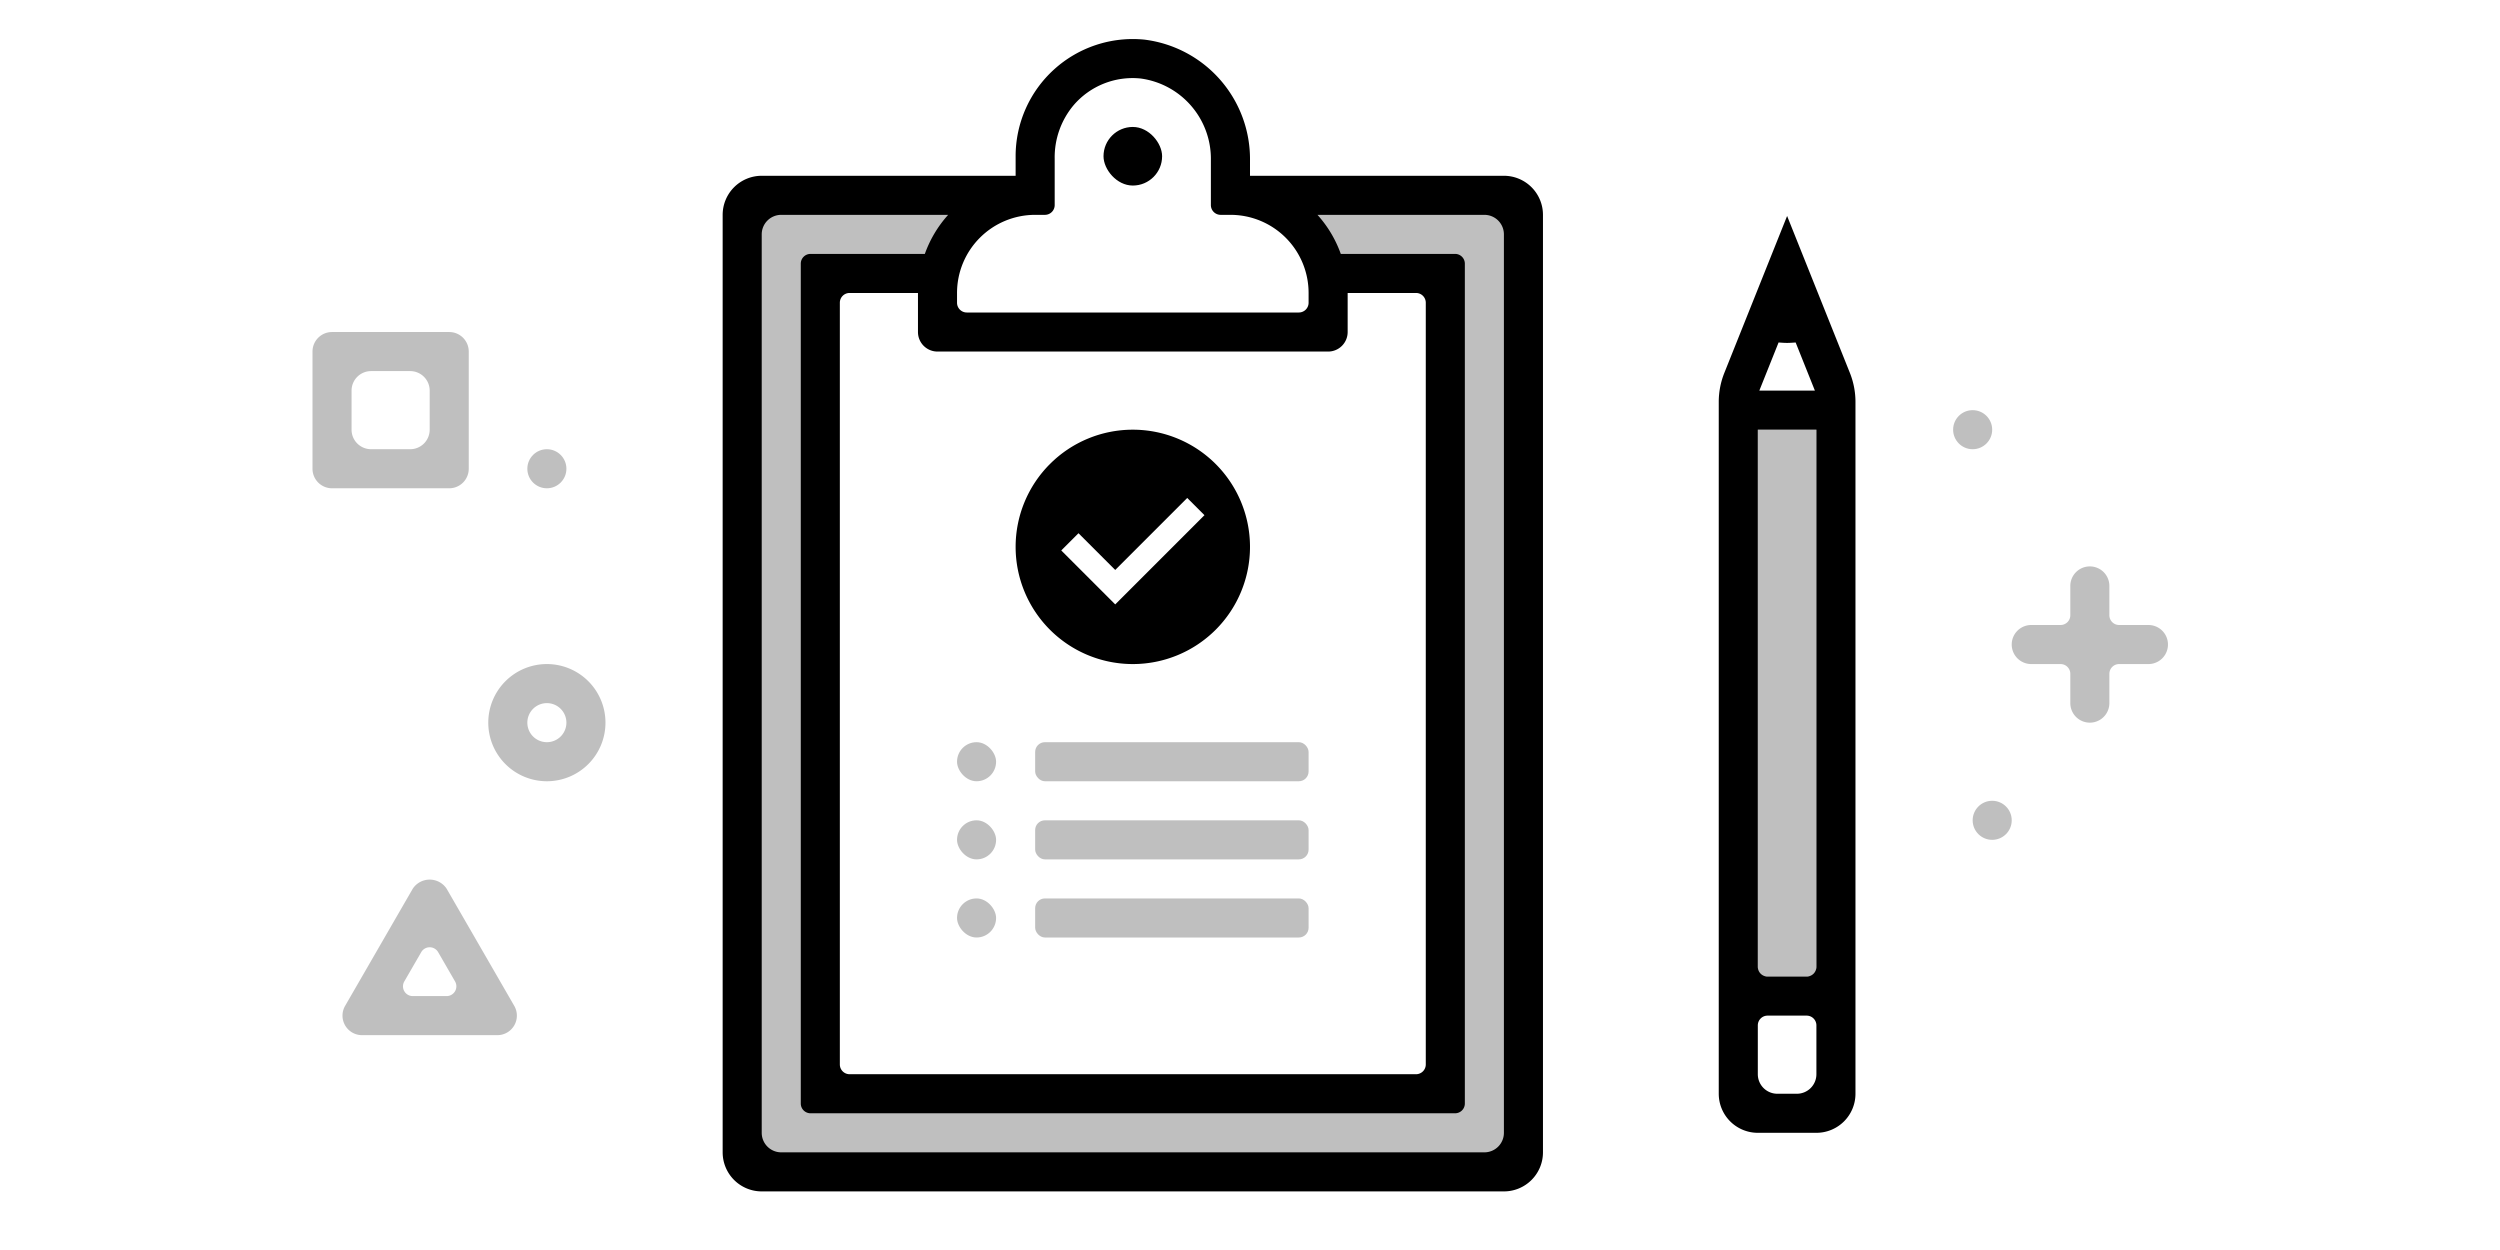 <svg xmlns="http://www.w3.org/2000/svg" viewBox="0 0 128 64">
  <title>checklist</title>
  <path d="M63,10a5,5,0,0,1,4.9,4H74V56H42V14h6.1A5,5,0,0,1,53,10H38V60H78V10H63Z" opacity="0.25"/>
  <path d="M77,9H64V8.215a6.163,6.163,0,0,0-5.414-6.187A6,6,0,0,0,52,8V9H39a2,2,0,0,0-2,2V59a2,2,0,0,0,2,2H77a2,2,0,0,0,2-2V11A2,2,0,0,0,77,9ZM54,10.5V8.127a4.147,4.147,0,0,1,.967-2.738,3.976,3.976,0,0,1,3.43-1.37,4.15,4.15,0,0,1,3.6,4.2V10.5a0.5,0.5,0,0,0,.5.5H63a4,4,0,0,1,4,4v0.5a0.5,0.5,0,0,1-.5.5h-17a0.5,0.5,0,0,1-.5-0.5V15a4,4,0,0,1,4-4h0.5A0.5,0.5,0,0,0,54,10.5ZM68,18a1,1,0,0,0,1-1V15h3.5a0.5,0.5,0,0,1,.5.5v39a0.5,0.5,0,0,1-.5.5h-29a0.5,0.5,0,0,1-.5-0.5v-39a0.5,0.5,0,0,1,.5-0.5H47v2a1,1,0,0,0,1,1H68Zm9,40a1,1,0,0,1-1,1H40a1,1,0,0,1-1-1V12a1,1,0,0,1,1-1h8.546a5.987,5.987,0,0,0-1.194,2H41.5a0.5,0.5,0,0,0-.5.5v43a0.5,0.5,0,0,0,.5.5h33a0.5,0.5,0,0,0,.5-0.5v-43a0.5,0.5,0,0,0-.5-0.5H68.648a5.987,5.987,0,0,0-1.194-2H76a1,1,0,0,1,1,1V58Z"/>
  <rect x="56.5" y="6.5" width="3" height="3" rx="1.5" ry="1.5"/>
  <path d="M58,22a6,6,0,1,0,6,6A6,6,0,0,0,58,22Zm-0.9,8.946-2.763-2.763,0.882-.882L57.1,29.182l3.687-3.687,0.882,0.882Z"/>
  <g opacity="0.25">
    <rect x="53" y="46" width="14" height="2" rx="0.5" ry="0.5"/>
    <rect x="53" y="42" width="14" height="2" rx="0.5" ry="0.5"/>
    <rect x="53" y="38" width="14" height="2" rx="0.5" ry="0.5"/>
    <rect x="49" y="46" width="2" height="2" rx="1" ry="1"/>
    <rect x="49" y="42" width="2" height="2" rx="1" ry="1"/>
    <rect x="49" y="38" width="2" height="2" rx="1" ry="1"/>
  </g>
  <g opacity="0.25">
    <circle cx="28" cy="24" r="1"/>
    <circle cx="101" cy="22" r="1"/>
    <circle cx="102" cy="42" r="1"/>
    <path d="M28,40a3,3,0,1,1,3-3A3,3,0,0,1,28,40Zm0-4a1,1,0,1,0,1,1A1,1,0,0,0,28,36Z"/>
    <path d="M25.464,53H18.536a1,1,0,0,1-.866-1.5l3.464-6a1.04,1.04,0,0,1,1.732,0l3.464,6A1,1,0,0,1,25.464,53Zm-4.329-2h1.731a0.5,0.5,0,0,0,.433-0.75l-0.866-1.5a0.5,0.5,0,0,0-.866,0L20.7,50.25A0.5,0.5,0,0,0,21.134,51Z"/>
    <path d="M23,25H17a1,1,0,0,1-1-1V18a1,1,0,0,1,1-1h6a1,1,0,0,1,1,1v6A1,1,0,0,1,23,25Zm-4-2h2a1,1,0,0,0,1-1V20a1,1,0,0,0-1-1H19a1,1,0,0,0-1,1v2A1,1,0,0,0,19,23Z"/>
    <path d="M110,32h-1.5a0.5,0.5,0,0,1-.5-0.5V30a1,1,0,0,0-2,0v1.5a0.5,0.5,0,0,1-.5.5H104a1,1,0,0,0,0,2h1.5a0.5,0.5,0,0,1,.5.5V36a1,1,0,0,0,2,0V34.5a0.5,0.5,0,0,1,.5-0.5H110A1,1,0,0,0,110,32Z"/>
  </g>
  <rect x="90" y="22" width="3" height="28" opacity="0.25"/>
  <path d="M94.714,19.092L91.5,11.058l-3.214,8.035A4,4,0,0,0,88,20.578V56a2,2,0,0,0,2,2h3a2,2,0,0,0,2-2V20.578A4,4,0,0,0,94.714,19.092Zm-3.651-1.557c0.145,0.01.29,0.022,0.437,0.022s0.292-.012.437-0.022L92.923,20H90.077ZM93,55a1,1,0,0,1-1,1H91a1,1,0,0,1-1-1V52.5a0.5,0.5,0,0,1,.5-0.5h2a0.5,0.5,0,0,1,.5.5V55Zm-0.5-5h-2a0.5,0.5,0,0,1-.5-0.5V22h3V49.5A0.5,0.5,0,0,1,92.5,50Z"/>
</svg>
